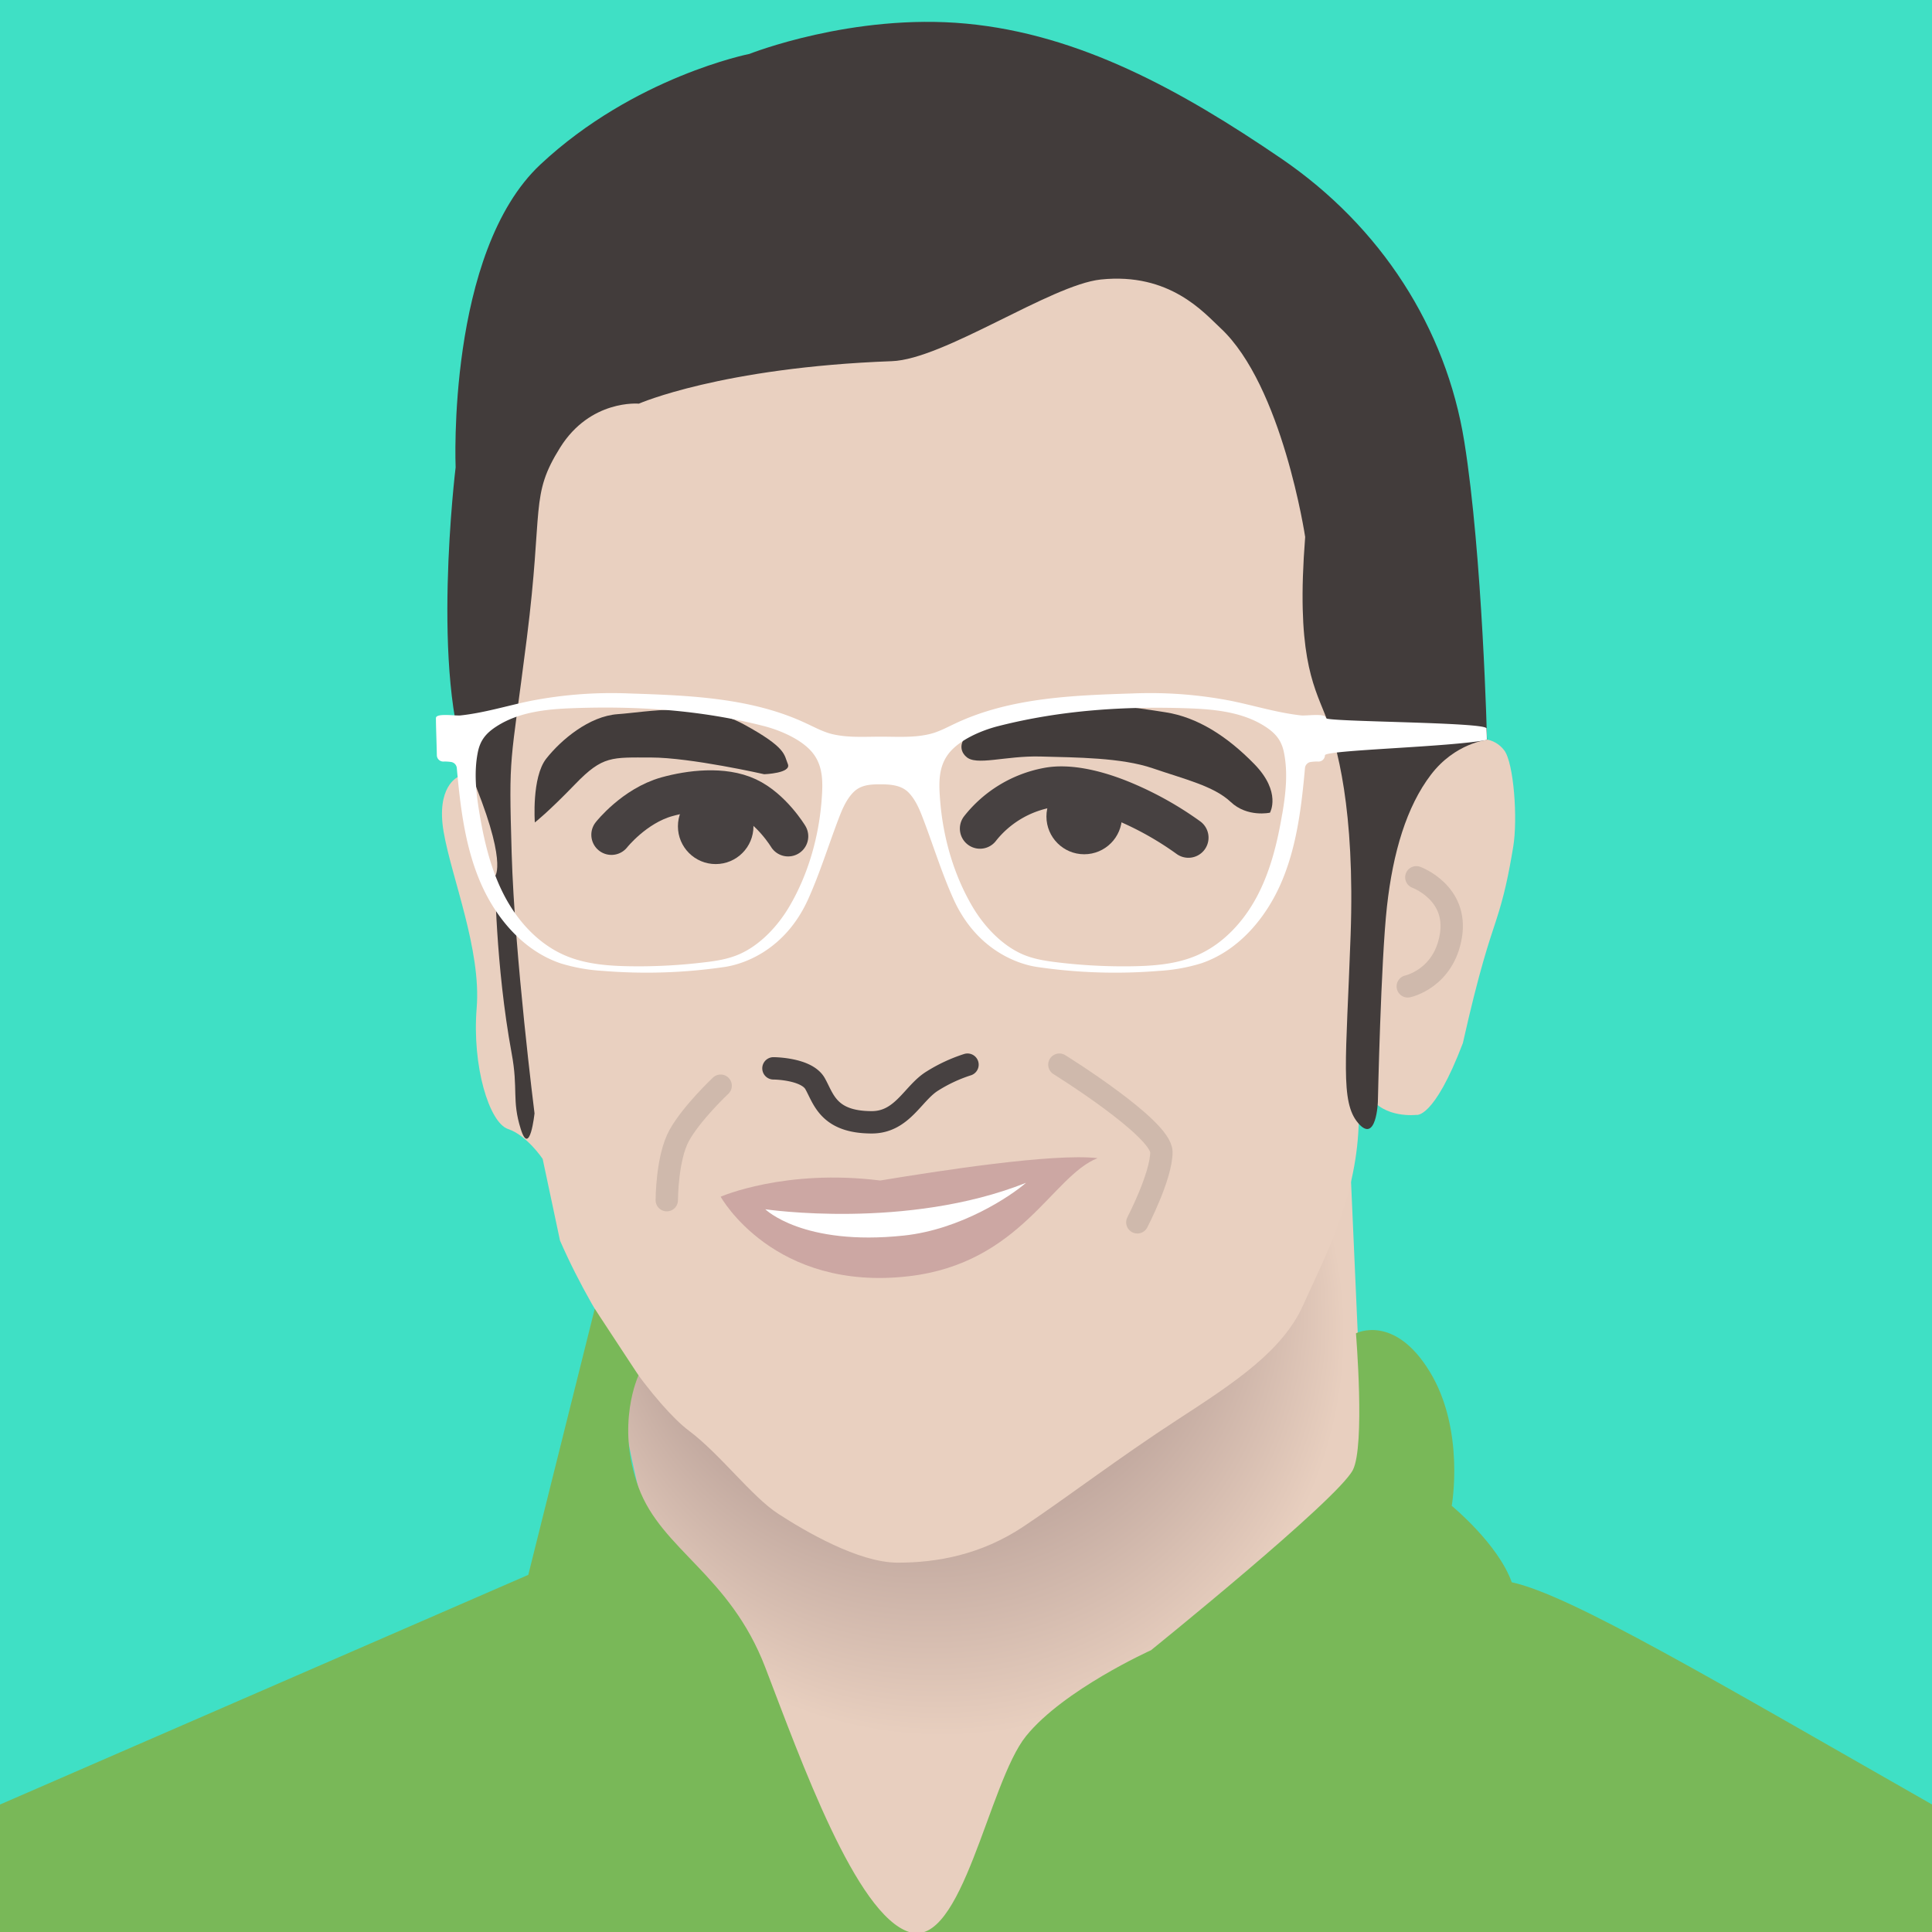 <svg xmlns="http://www.w3.org/2000/svg" xmlns:xlink="http://www.w3.org/1999/xlink" viewBox="0 0 864 864"><defs><style>.cls-1{fill:#3fe0c5;}.cls-2{fill:url(#radial-gradient);}.cls-3{fill:#e9d0c0;}.cls-4{fill:#423c3b;}.cls-5,.cls-6,.cls-7{fill:none;stroke:#474141;stroke-linecap:round;stroke-miterlimit:10;}.cls-5,.cls-6{stroke-width:10px;}.cls-6{opacity:0.16;}.cls-7{stroke-width:18px;}.cls-8{fill:#474141;}.cls-9{fill:#cca7a3;}.cls-10{fill:#fff;}.cls-11{fill:#79b858;}</style><radialGradient id="radial-gradient" cx="443.01" cy="683.63" fx="384.43" fy="448.186" r="286.15" gradientUnits="userSpaceOnUse"><stop offset="0" stop-color="#5f474e"/><stop offset="0.63" stop-color="#e8cfbf"/></radialGradient></defs><title>josh-truffle-bg</title><g id="Truffle-light"><rect class="cls-1" width="864" height="864"/></g><g id="Josh"><path class="cls-2" d="M273.44,597.57a642.63,642.63,0,0,0,12.09,68.29c7.76,32.84,25,127.18,60.36,168.36s69.24,56.93,69.24,56.93,173.21-87.21,162.31-119.91,35.13-53.3,35.13-53.3L601.88,476.12Z"/><path class="cls-3" d="M250.44,554.8c16.86,38.64,43.57,74.48,57.62,85s28.11,29.51,40.05,37.24,35.84,21.79,53.4,21.79,37.24-3.52,56.22-16.17,42.86-30.91,68.86-47.78S573.67,604,582.8,583.61s22.49-45,24.6-76.59c.92-13.84-.36-17.42,5.07-16.81,6.53,10.11,20.92,8.37,20.92,8.37s7.78,2.11,20.81-32.09c7.36-32.85,11.75-45.37,14.8-54.67,3.72-11.36,5.6-20.41,7.71-33.06s.25-37.57-4-43.19-11.94-7-22.48-2.81-26,37.24-26,37.24l-6.32-95.57L584.21,147.25,521.67,90.33,407.13,104.39,275,122l-52.7,85V346.11l-17.56,1.4s-9.84,4.22-6.33,24.59,16.87,52.7,14.76,78.7,5.62,51.3,14.05,54.11,15.46,13.35,15.46,13.35Z"/><path class="cls-4" d="M583.68,240.14c-4.06,51.47,3.39,65.69,8.81,79.24S606,362,604,418.25s-4.74,74.5,3.38,84,8.81-9.48,8.81-9.48,1.35-63,4.06-87.36,8.81-44.7,19.64-58.92S665,330.89,665,330.89s-2-82.62-10.16-133.41-37.25-96.17-81.94-126.64S482.81,15.3,432,10.56s-96.86,13.55-96.86,13.55-51.47,10.16-93.46,49.44S203.76,209,203.76,209s-11.51,94.13,6.09,135.45,11.52,47.4,11.52,47.4.17,39.79,7.45,79.24c3,16.11,0,20.88,4.06,33.8s6.16-7,6.16-7-8.87-70.19-10.22-116.24-.68-37.24,6.77-96.16,1.35-63.66,14.9-85.33,35.21-19.64,35.21-19.64,36.87-16.18,113.1-19C422,160.74,470,127.35,492.26,125c30.94-3.26,46.28,15,53.5,21.67C573.52,172.42,583.68,240.14,583.68,240.14Z"/><path class="cls-4" d="M239.18,367.81s-1.48-20.19,5.12-28.56,19.19-19,32-19.88,37-6,56.32,4.55,17.94,13.59,19.7,17.74-10.56,4.58-10.56,4.58-33-7.48-50.61-7.48-21.56-.88-33.89,11.88S239.18,367.81,239.18,367.81Z"/><path class="cls-4" d="M432,329.08c-4.59,5.69,0,9.24,0,9.24,4.34,4.4,17.55-.44,33.39,0s36.09.44,50.17,5.28,27.29,7.92,34.77,15,17.6,4.84,17.6,4.84,5.28-9.17-7-21.75-25.53-20.94-39.61-23.14-38.29-6.12-55-1.79S439.1,320.28,432,329.08Z"/><path class="cls-5" d="M345.89,477.77s14.78.05,18.61,6.83,5.88,17.3,25.36,17.3c13.71,0,18.4-13.12,27.1-18.46a69.12,69.12,0,0,1,15.71-7.32"/><path class="cls-6" d="M322.28,485.53s-12.91,12.13-18.5,22.2-5.59,29-5.59,29"/><path class="cls-6" d="M473.76,476.12s45.62,28.34,45.62,39.1-10.76,31.41-10.76,31.41"/><path class="cls-7" d="M273.44,373.32s10.16-12.9,24.75-17c10.39-2.89,25.24-4.72,36.05.34S352.46,374,352.46,374"/><path class="cls-7" d="M438.26,370.55a50.24,50.24,0,0,1,30.05-18.24c9.26-1.85,22.12.8,35.8,6.75a145.41,145.41,0,0,1,27.35,15.54"/><circle class="cls-8" cx="320.06" cy="369.53" r="16.89"/><circle class="cls-8" cx="484.86" cy="365.14" r="16.89"/><path class="cls-9" d="M322.28,535.17s28.73-12.58,71.35-7.24c25.49-4.19,77-12.29,97.23-10-20.24,7.86-34.29,46.9-84.29,52.79C345.89,577.83,322.28,535.17,322.28,535.17Z"/><path class="cls-6" d="M633.39,392.33S652,399.1,648.86,418.4s-19.3,22.71-19.3,22.71"/><path class="cls-10" d="M342.25,540.79s63.13,9.38,116.58-11.82c-6.73,5.86-29,20.86-54.64,23.58C359,557.35,342.25,540.79,342.25,540.79Z"/><path class="cls-11" d="M0,807,236.25,704.29l29.72-119,19.58,29.79s-10.36,21.95,0,50.06,40.71,38.9,56.7,80.57S382.78,856.25,406.57,864s35.49-66.81,52.26-87.59S514.71,738,514.71,738s83.47-67.34,90.29-80.6c5.54-10.75,1.39-61.13,1.39-61.13s17.1-8.92,33,17.14,9.83,60,9.83,60,20.73,17,26.85,34.2c26.29,5.61,91,44.16,189.92,100.49,99.54,56.71,0,81.9,0,81.9L-34.14,871.75Z"/><path class="cls-10" d="M581.91,319.94c-10.51-1.15-20.65-4.3-31-6.44a189.5,189.5,0,0,0-44.29-3.39c-27,.85-55,1.9-79.44,13.44-3.73,1.75-7.39,3.76-11.4,4.72-7.11,1.72-14.56,1.17-21.86,1.17s-14.76.55-21.87-1.17c-4-1-7.66-3-11.39-4.72C336.21,312,308.29,311,281.25,310.11A189.5,189.5,0,0,0,237,313.5c-10.32,2.14-20.46,5.29-31,6.44-2.42.26-11.05-1.17-11.05,1.2,0,3.61.3,11.11.41,16.64a2.87,2.87,0,0,0,3,2.79,18.48,18.48,0,0,1,3.39.2,3,3,0,0,1,2.53,2.65c1.54,17.1,3.58,34.38,10.16,50.22,6.86,16.52,19.42,31.53,36.38,37.21a79.57,79.57,0,0,0,18.85,3.34A240.07,240.07,0,0,0,324,432.44c9.28-1.36,27.39-8,37.47-30.44,5.1-11.36,8.8-23.3,13.21-34.95,1.68-4.45,3.44-9,6.71-12.49s7.5-3.81,12.21-3.81,9.58.36,12.85,3.81,5,8,6.71,12.49c4.4,11.65,8.1,23.59,13.21,34.95,10.07,22.42,28.19,29.08,37.47,30.44a240,240,0,0,0,54.37,1.75,79.48,79.48,0,0,0,18.84-3.34c17-5.68,29.53-20.69,36.39-37.21,6.58-15.84,8.62-33.12,10.16-50.22a3,3,0,0,1,2.53-2.65,18.48,18.48,0,0,1,3.39-.2,2.87,2.87,0,0,0,3-2.79c0-2.4,55.64-3.63,72.4-6.89,0-2.8-.17-4.6-.15-5.12.08-2.88-71.84-2.9-71.84-4.63C593,318.77,584.32,320.2,581.91,319.94ZM367.39,358.37c-1.33,16.35-6.06,32.87-14.38,47-5.16,8.79-13.1,17.32-22.45,21.39-4.9,2.13-10.26,3-15.57,3.6a244.59,244.59,0,0,1-33.36,1.75c-9.8-.15-19.82-.94-28.84-4.79-11.84-5.05-21.06-15.09-27.08-26.47s-9.09-24.07-11.23-36.76c-1.56-9.24-2.64-18.77-.73-28,1.05-4.78,3.29-8,8.18-11.16,9.91-6.47,22.26-7.79,34.09-8.22,28.85-1.07,57.44.8,85.41,7.94,7.51,1.91,17.44,6.14,22.18,12.28S368,350.57,367.39,358.37Zm206,5.73c-2.14,12.69-5.22,25.39-11.24,36.76s-15.24,21.42-27.07,26.47c-9,3.85-19,4.64-28.85,4.79a244.67,244.67,0,0,1-33.36-1.75c-5.31-.64-10.66-1.47-15.57-3.6-9.35-4.07-17.28-12.6-22.45-21.39-8.31-14.14-13.05-30.66-14.38-47-.63-7.8-1-15.19,3.78-21.38s14.67-10.37,22.18-12.28c28-7.14,56.57-9,85.42-7.94,11.83.43,24.17,1.75,34.09,8.22,4.89,3.2,7.12,6.38,8.18,11.16C576.05,345.33,575,354.86,573.42,364.1Z"/></g></svg>